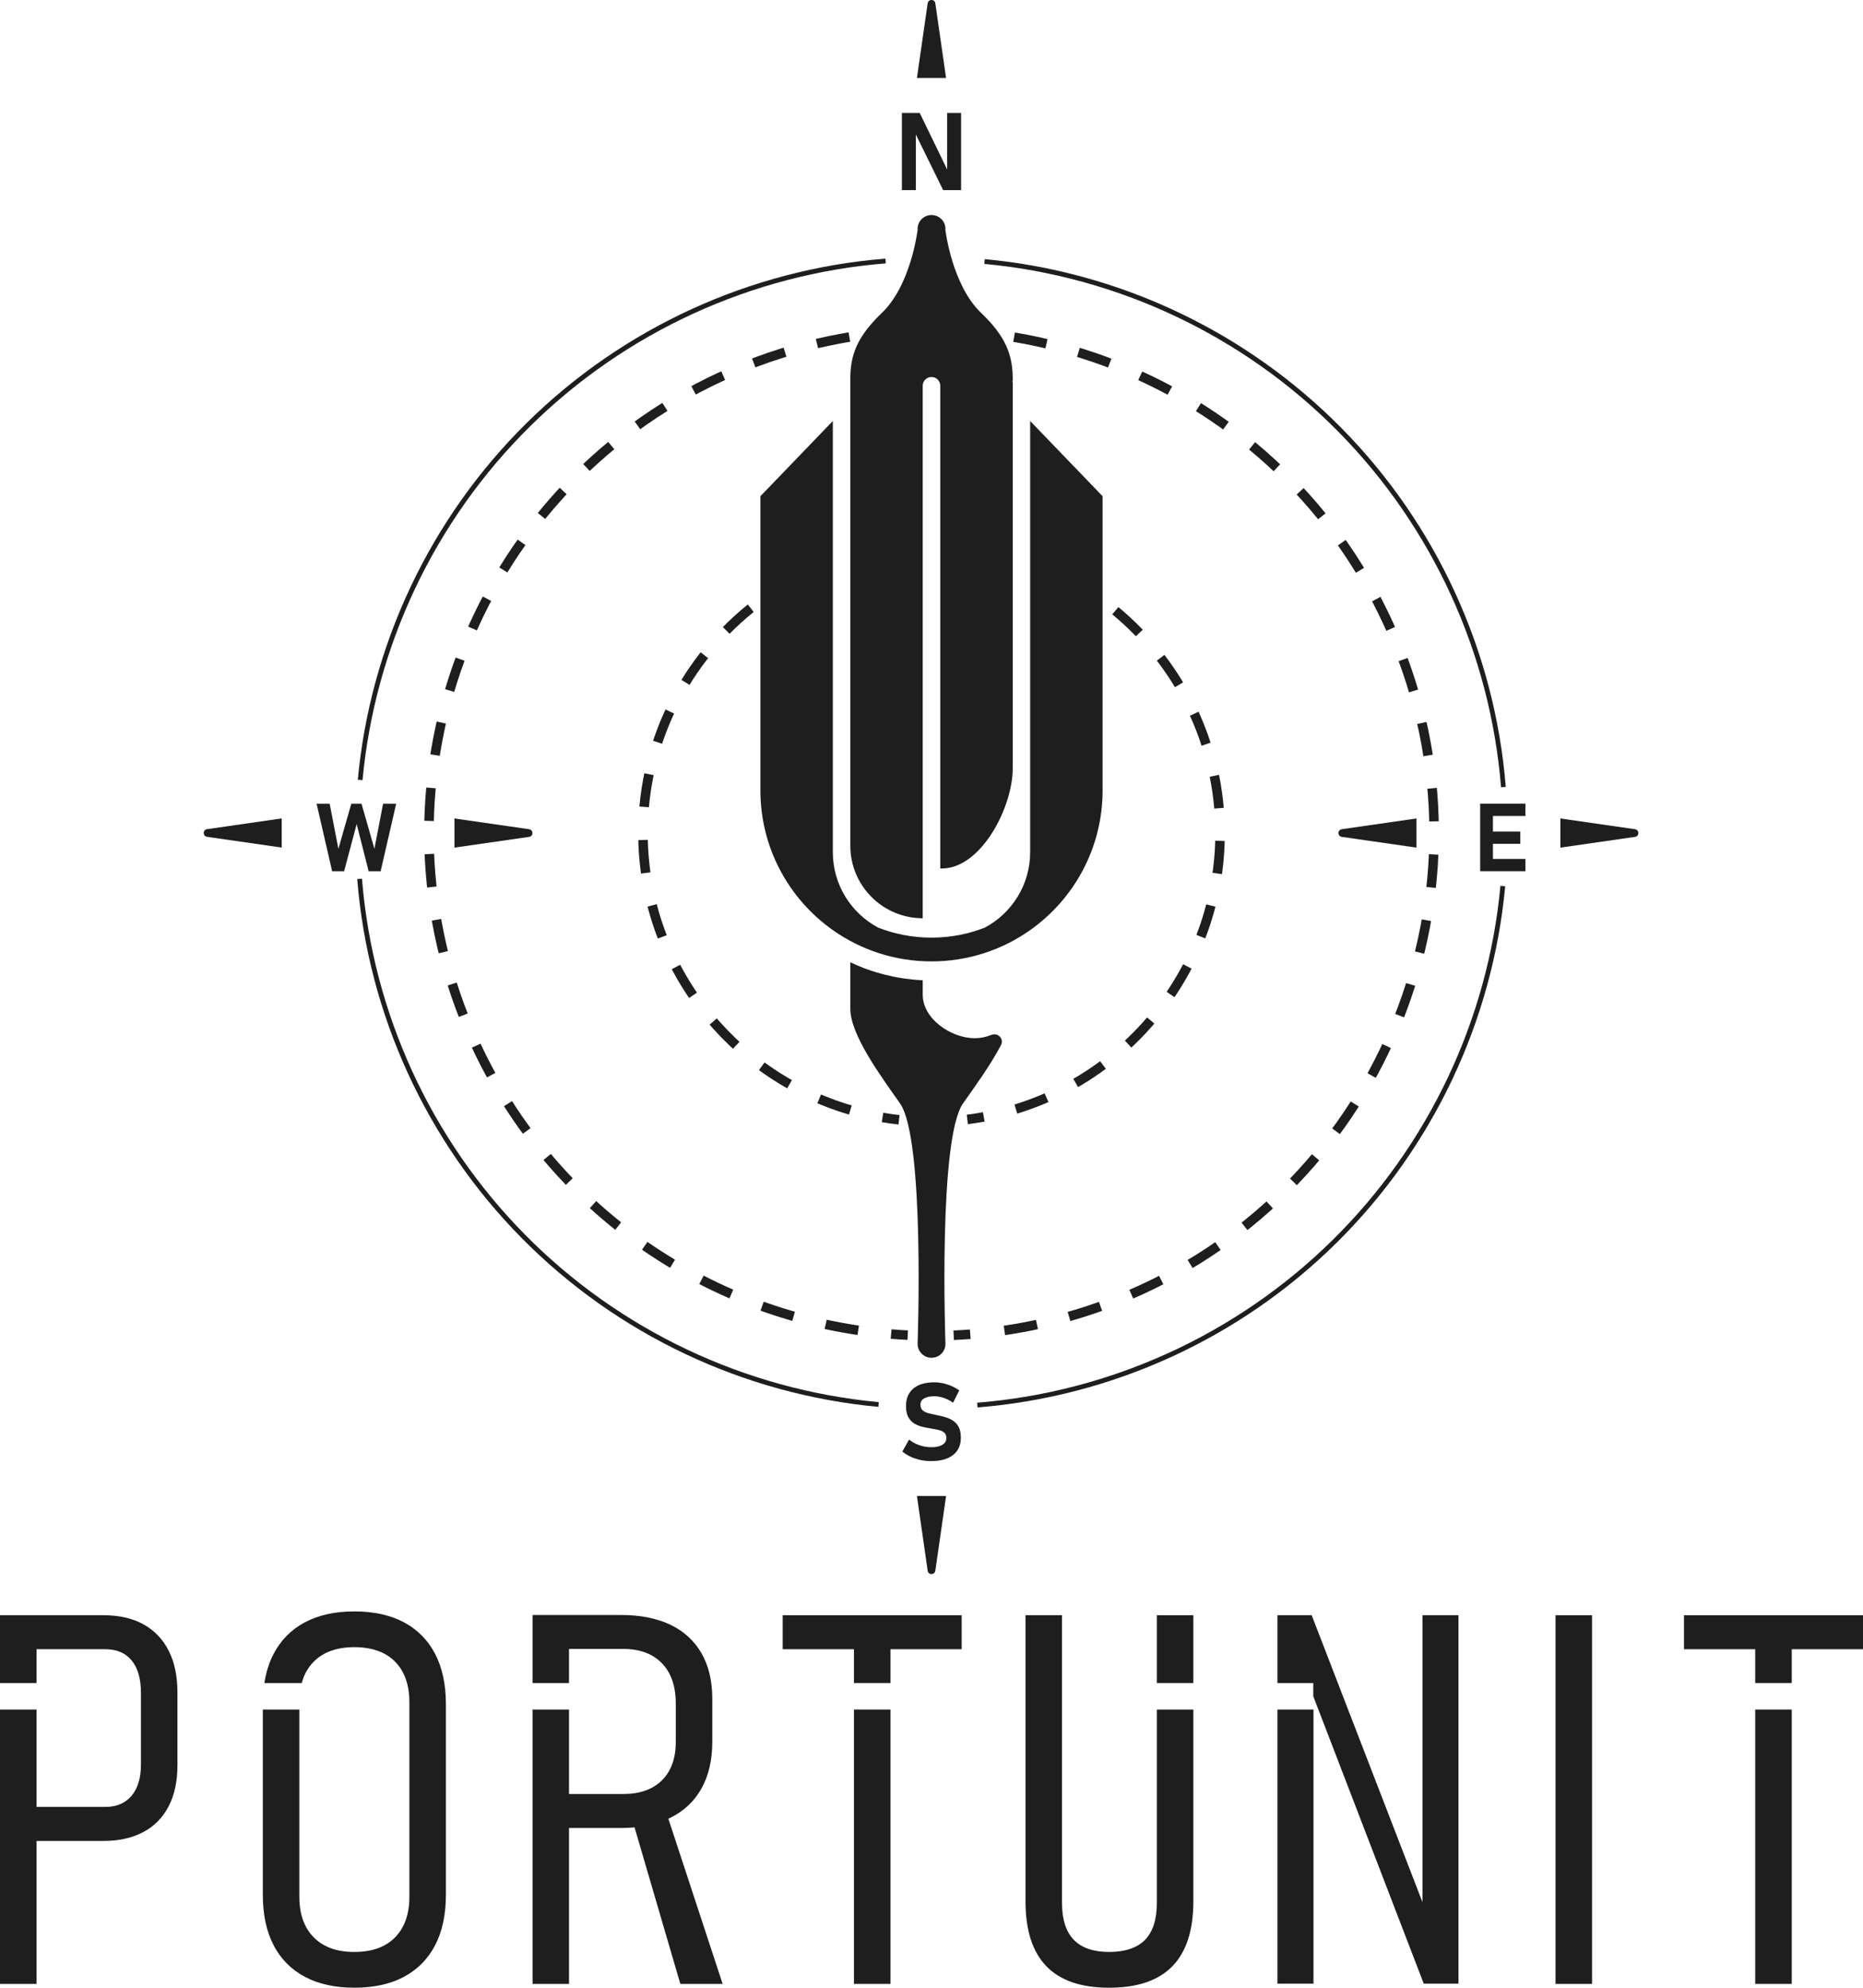 <?xml version="1.0" encoding="UTF-8"?>
<svg id="Layer_2" data-name="Layer 2" xmlns="http://www.w3.org/2000/svg" viewBox="0 0 391.91 418.03">
  <defs>
    <style>
      .cls-1 {
        stroke-dasharray: 0 0 6.96 6.96;
      }

      .cls-1, .cls-2, .cls-3, .cls-4 {
        fill: none;
        stroke: #1e1e1e;
        stroke-miterlimit: 10;
        stroke-width: 2px;
      }

      .cls-2 {
        stroke-dasharray: 0 0 6.88 6.88;
      }

      .cls-4 {
        stroke-dasharray: 0 0 6.96 6.96;
      }

      .cls-5 {
        fill: #1e1e1e;
      }
    </style>
  </defs>
  <g id="Layer_1-2" data-name="Layer 1">
    <g>
      <g>
        <path class="cls-3" d="m190.95,280.79c-1.17-.06-2.33-.13-3.49-.23"/>
        <path class="cls-4" d="m180.54,279.77c-35.06-5.2-66.69-27.91-81.7-62.86-23.04-53.64,1.76-115.8,55.4-138.84,53.64-23.04,115.8,1.76,138.84,55.4,23.04,53.64-1.76,115.8-55.4,138.84-9.84,4.23-19.97,6.84-30.09,7.97"/>
        <path class="cls-3" d="m204.11,280.6c-1.16.09-2.33.16-3.49.21"/>
      </g>
      <g>
        <path class="cls-3" d="m189.12,235.5c-1.17-.13-2.32-.3-3.47-.49"/>
        <path class="cls-1" d="m178.88,233.44c-25.18-7.39-43.62-30.71-43.62-58.25,0-20.33,10.04-38.35,25.43-49.37"/>
        <path class="cls-3" d="m163.58,123.87c.98-.62,1.99-1.22,3.01-1.79"/>
      </g>
      <g>
        <path class="cls-3" d="m226.11,122.52c1.01.58,2.01,1.19,2.98,1.83"/>
        <path class="cls-2" d="m234.63,128.44c13.45,11.14,22.03,27.96,22.03,46.75,0,28.52-19.77,52.51-46.33,58.98"/>
        <path class="cls-3" d="m206.95,234.89c-1.14.21-2.3.39-3.46.53"/>
      </g>
      <g>
        <polygon class="cls-5" points="199.25 23.76 199.25 35.65 193.48 23.76 189.73 23.76 189.73 39.99 192.66 39.99 192.66 28.28 198.41 39.99 202.18 39.99 202.18 23.76 199.25 23.76"/>
        <path class="cls-5" d="m208.55,217.64c-1.08.45-2.26.7-3.5.7-5.02,0-10.94-4.1-10.94-9.12v-3.06c-.73,0,.38.02-.34-.02-5.2-.28-10.24-1.56-14.89-3.76v9.66c-.09,5.46,6.33,14.16,10.45,20.01,5.27,7.49,3.7,50.57,3.7,50.57h0c0,1.61,1.31,2.93,2.93,2.93s2.93-1.31,2.93-2.93c0,0,0-.01,0-.02-.04-1.03-1.5-43.15,3.7-50.55,2.46-3.5,5.76-8.02,7.98-12.25.69-1.31-.65-2.71-2.01-2.15Z"/>
        <path class="cls-5" d="m216.71,88.54v90.67c0,6.89-3.88,12.88-9.57,15.89-3.39,1.32-7.06,2.05-10.9,2.09h-.57c-3.84-.04-7.51-.77-10.9-2.09-5.69-3.01-9.57-9-9.57-15.89v-90.67l-15.24,15.82v61.84c0,12.15,6.02,22.9,15.24,29.41,5.86,4.14,13.02,6.58,20.75,6.58h0s.01,0,.01,0h0c7.73,0,14.89-2.44,20.75-6.58,9.22-6.51,15.24-17.26,15.24-29.41v-61.84l-15.24-15.82Z"/>
        <g>
          <path class="cls-5" d="m35.49,347.16c-1.23-2.42-3-4.27-5.31-5.55-2.31-1.28-5.12-1.92-8.42-1.92H0v14.26h7.68v-7.11h14.45c2.42,0,4.28.79,5.57,2.37,1.3,1.58,1.95,3.85,1.95,6.8v15.09c0,2.81-.66,5-1.97,6.56-1.32,1.57-3.17,2.35-5.55,2.35H7.68v-20.48H0v57.7h7.68v-30.07h14.08c3.27,0,6.07-.63,8.4-1.87,2.32-1.24,4.1-3.06,5.33-5.44,1.23-2.38,1.84-5.26,1.84-8.64v-15.2c0-3.48-.61-6.43-1.84-8.85Z"/>
          <path class="cls-5" d="m91.53,347.82c-1.51-2.89-3.7-5.11-6.56-6.64-2.86-1.52-6.34-2.29-10.43-2.29s-7.52.77-10.4,2.29c-2.88,1.53-5.07,3.75-6.58,6.64-.94,1.8-1.59,3.84-1.94,6.13h7.86c.48-1.8,1.32-3.29,2.53-4.5,2.03-2.03,4.87-3.04,8.53-3.04s6.55,1.01,8.56,3.04c2.01,2.03,3.02,4.89,3.02,8.59v40.85c0,3.66-1.01,6.51-3.02,8.56-2.01,2.04-4.86,3.06-8.56,3.06s-6.5-1.02-8.53-3.06c-2.03-2.05-3.04-4.9-3.04-8.56v-39.36h-7.68v38.98c0,4.16.76,7.69,2.27,10.59,1.51,2.9,3.7,5.11,6.58,6.64,2.88,1.53,6.35,2.29,10.4,2.29s7.57-.76,10.43-2.29c2.86-1.53,5.05-3.74,6.56-6.64,1.51-2.9,2.27-6.43,2.27-10.59v-40.1c0-4.16-.76-7.69-2.27-10.59Z"/>
          <path class="cls-5" d="m140.6,382.49c.14-.07.28-.12.41-.19,2.86-1.42,5.05-3.48,6.56-6.18,1.51-2.71,2.27-5.98,2.27-9.82v-9.06c0-3.74-.76-6.92-2.27-9.55-1.51-2.63-3.7-4.63-6.56-6-2.86-1.37-6.34-2.05-10.43-2.05h-18.55v14.31h7.67v-7.17h11.42c3.48,0,6.19,1.01,8.13,3.02,1.94,2.01,2.91,4.84,2.91,8.5v8c0,3.49-.97,6.19-2.91,8.11-1.94,1.92-4.65,2.88-8.13,2.88h-11.42v-17.76h-7.67v57.7h7.67v-32.79h10.88c1.01,0,1.98-.05,2.91-.13l9.63,32.92h8.9l-11.42-34.74Z"/>
          <rect class="cls-5" x="179.64" y="359.53" width="7.68" height="57.7"/>
          <polygon class="cls-5" points="202.3 339.69 202.3 346.84 187.32 346.84 187.32 353.95 179.64 353.95 179.64 346.84 164.65 346.84 164.65 339.69 202.3 339.69"/>
          <rect class="cls-5" x="243.36" y="339.69" width="7.68" height="14.26"/>
          <path class="cls-5" d="m243.36,359.53h7.68v40.32c0,6.08-1.47,10.63-4.4,13.65-2.94,3.02-7.37,4.53-13.31,4.53s-10.31-1.51-13.22-4.53c-2.92-3.02-4.38-7.57-4.38-13.65v-60.16h7.68v60.53c0,3.45.83,6.03,2.48,7.74,1.65,1.7,4.14,2.55,7.44,2.55s5.89-.85,7.55-2.55c1.65-1.71,2.48-4.29,2.48-7.74v-40.69Z"/>
          <rect class="cls-5" x="268.73" y="359.53" width="7.58" height="57.65"/>
          <polygon class="cls-5" points="306.81 339.69 306.81 417.18 299.51 417.18 277.55 360.07 276.31 356.85 276.27 356.74 276.27 353.95 268.73 353.95 268.73 339.69 275.93 339.69 299.24 400.05 299.24 339.69 306.81 339.69"/>
          <rect class="cls-5" x="327.23" y="339.69" width="7.68" height="77.54"/>
          <rect class="cls-5" x="369.24" y="359.53" width="7.68" height="57.7"/>
          <polygon class="cls-5" points="391.91 339.69 391.91 346.84 376.92 346.84 376.92 353.95 369.24 353.95 369.24 346.84 354.25 346.84 354.25 339.69 391.91 339.69"/>
        </g>
        <path class="cls-5" d="m71.19,178.5l2.71-9.47h2.15l2.71,9.47,1.83-9.47h2.75l-3.27,14.2h-2.52l-2.52-9.92-2.64,9.92h-2.52l-3.27-14.2h2.75l1.83,9.47Z"/>
        <path class="cls-5" d="m195.92,307.28c-.77,0-1.53-.08-2.27-.23-.74-.16-1.44-.39-2.08-.69-.65-.3-1.23-.66-1.75-1.09l1.42-2.52c.62.51,1.35.91,2.17,1.19.82.28,1.66.42,2.52.42,1,0,1.77-.17,2.32-.51s.83-.82.83-1.44h0c0-.48-.14-.84-.41-1.09-.28-.25-.64-.43-1.09-.55s-.94-.22-1.47-.3c-.63-.1-1.27-.22-1.92-.36-.65-.15-1.24-.38-1.79-.69-.54-.32-.98-.77-1.31-1.36-.33-.59-.5-1.37-.5-2.36h0c0-1.6.52-2.82,1.56-3.69,1.04-.87,2.52-1.3,4.42-1.3.88,0,1.77.15,2.68.44s1.75.71,2.54,1.26l-1.29,2.59c-.63-.44-1.28-.78-1.96-1.01-.68-.23-1.33-.35-1.96-.35-.94,0-1.66.16-2.18.46s-.77.74-.77,1.3h0c0,.53.15.93.46,1.2.3.27.7.47,1.19.6.49.13,1.02.25,1.59.36.63.12,1.25.27,1.87.44.62.17,1.18.43,1.7.75.51.33.92.78,1.23,1.35.3.57.46,1.32.46,2.23v.02c0,1.56-.54,2.78-1.62,3.63-1.08.86-2.6,1.29-4.57,1.29Z"/>
        <polygon class="cls-5" points="320.89 171.6 320.89 169.02 311.38 169.02 311.38 183.22 320.89 183.22 320.89 180.64 314.06 180.64 314.06 177.46 319.82 177.46 319.82 174.88 314.06 174.88 314.06 171.6 320.89 171.6"/>
        <path class="cls-5" d="m205.64,296l-.08-1c28.16-2.26,54.75-14.44,74.85-34.29,20.1-19.85,32.61-46.28,35.23-74.41l1,.09c-2.63,28.37-15.25,55.02-35.52,75.03-20.27,20.02-47.08,32.3-75.47,34.57Z"/>
        <path class="cls-5" d="m315.77,165.58c-2.26-28.17-14.44-54.75-34.29-74.85-19.85-20.1-46.28-32.61-74.41-35.23l.09-1c28.37,2.63,55.01,15.25,75.03,35.52,20.02,20.27,32.3,47.07,34.57,75.47l-1,.08Z"/>
        <path class="cls-5" d="m76.27,164.08l-1-.09c2.63-28.37,15.25-55.02,35.52-75.03,20.27-20.02,47.08-32.3,75.47-34.57l.08,1c-28.17,2.26-54.75,14.44-74.85,34.29-20.1,19.85-32.61,46.28-35.23,74.41Z"/>
        <path class="cls-5" d="m184.75,295.87c-28.37-2.63-55.02-15.25-75.03-35.52-20.02-20.27-32.3-47.08-34.57-75.47l1-.08c2.26,28.16,14.44,54.75,34.29,74.85,19.85,20.1,46.28,32.61,74.42,35.23l-.09,1Z"/>
        <path class="cls-5" d="m43.55,175.99l15.71,2.26v-6.13l-15.71,2.26c-.93.13-.93,1.47,0,1.6Z"/>
        <path class="cls-5" d="m343.96,174.39l-15.71-2.26v6.13l15.71-2.26c.93-.13.93-1.47,0-1.6Z"/>
        <path class="cls-5" d="m282.26,174.39l15.71-2.26v6.13s-15.71-2.26-15.71-2.26c-.93-.13-.93-1.47,0-1.6Z"/>
        <path class="cls-5" d="m111.31,174.39l-15.71-2.26v6.13l15.71-2.26c.93-.13.93-1.47,0-1.6Z"/>
        <path class="cls-5" d="m195.15.69l-2.26,15.71h6.13s-2.26-15.71-2.26-15.71c-.13-.93-1.47-.93-1.6,0Z"/>
        <path class="cls-5" d="m196.76,330.34l2.26-15.71h-6.13l2.26,15.71c.13.93,1.47.93,1.6,0Z"/>
        <path class="cls-5" d="m212.95,80.23c.05.06.09.14.09.23v81.14c0,8.17-6.58,20.88-14.73,21.04h0s-.15.01-.15.01h-.36v-101.53c0-1.02-.83-1.84-1.84-1.84h-.01c-1.01,0-1.84.82-1.84,1.84v111.99c-8.41,0-15.23-6.82-15.23-15.24v-97.78c-.1-5.46,1.49-9.35,6.65-14.3,6.12-5.86,7.49-17.36,7.49-17.36h.04c-.01-.1-.03-.19-.03-.28,0-1.62,1.31-2.93,2.93-2.93s2.93,1.31,2.93,2.93c0,.09-.02.18-.03.27h.03s1.37,11.51,7.49,17.37c5.16,4.95,6.75,8.84,6.66,14.3l-.09.14Z"/>
      </g>
    </g>
  </g>
</svg>